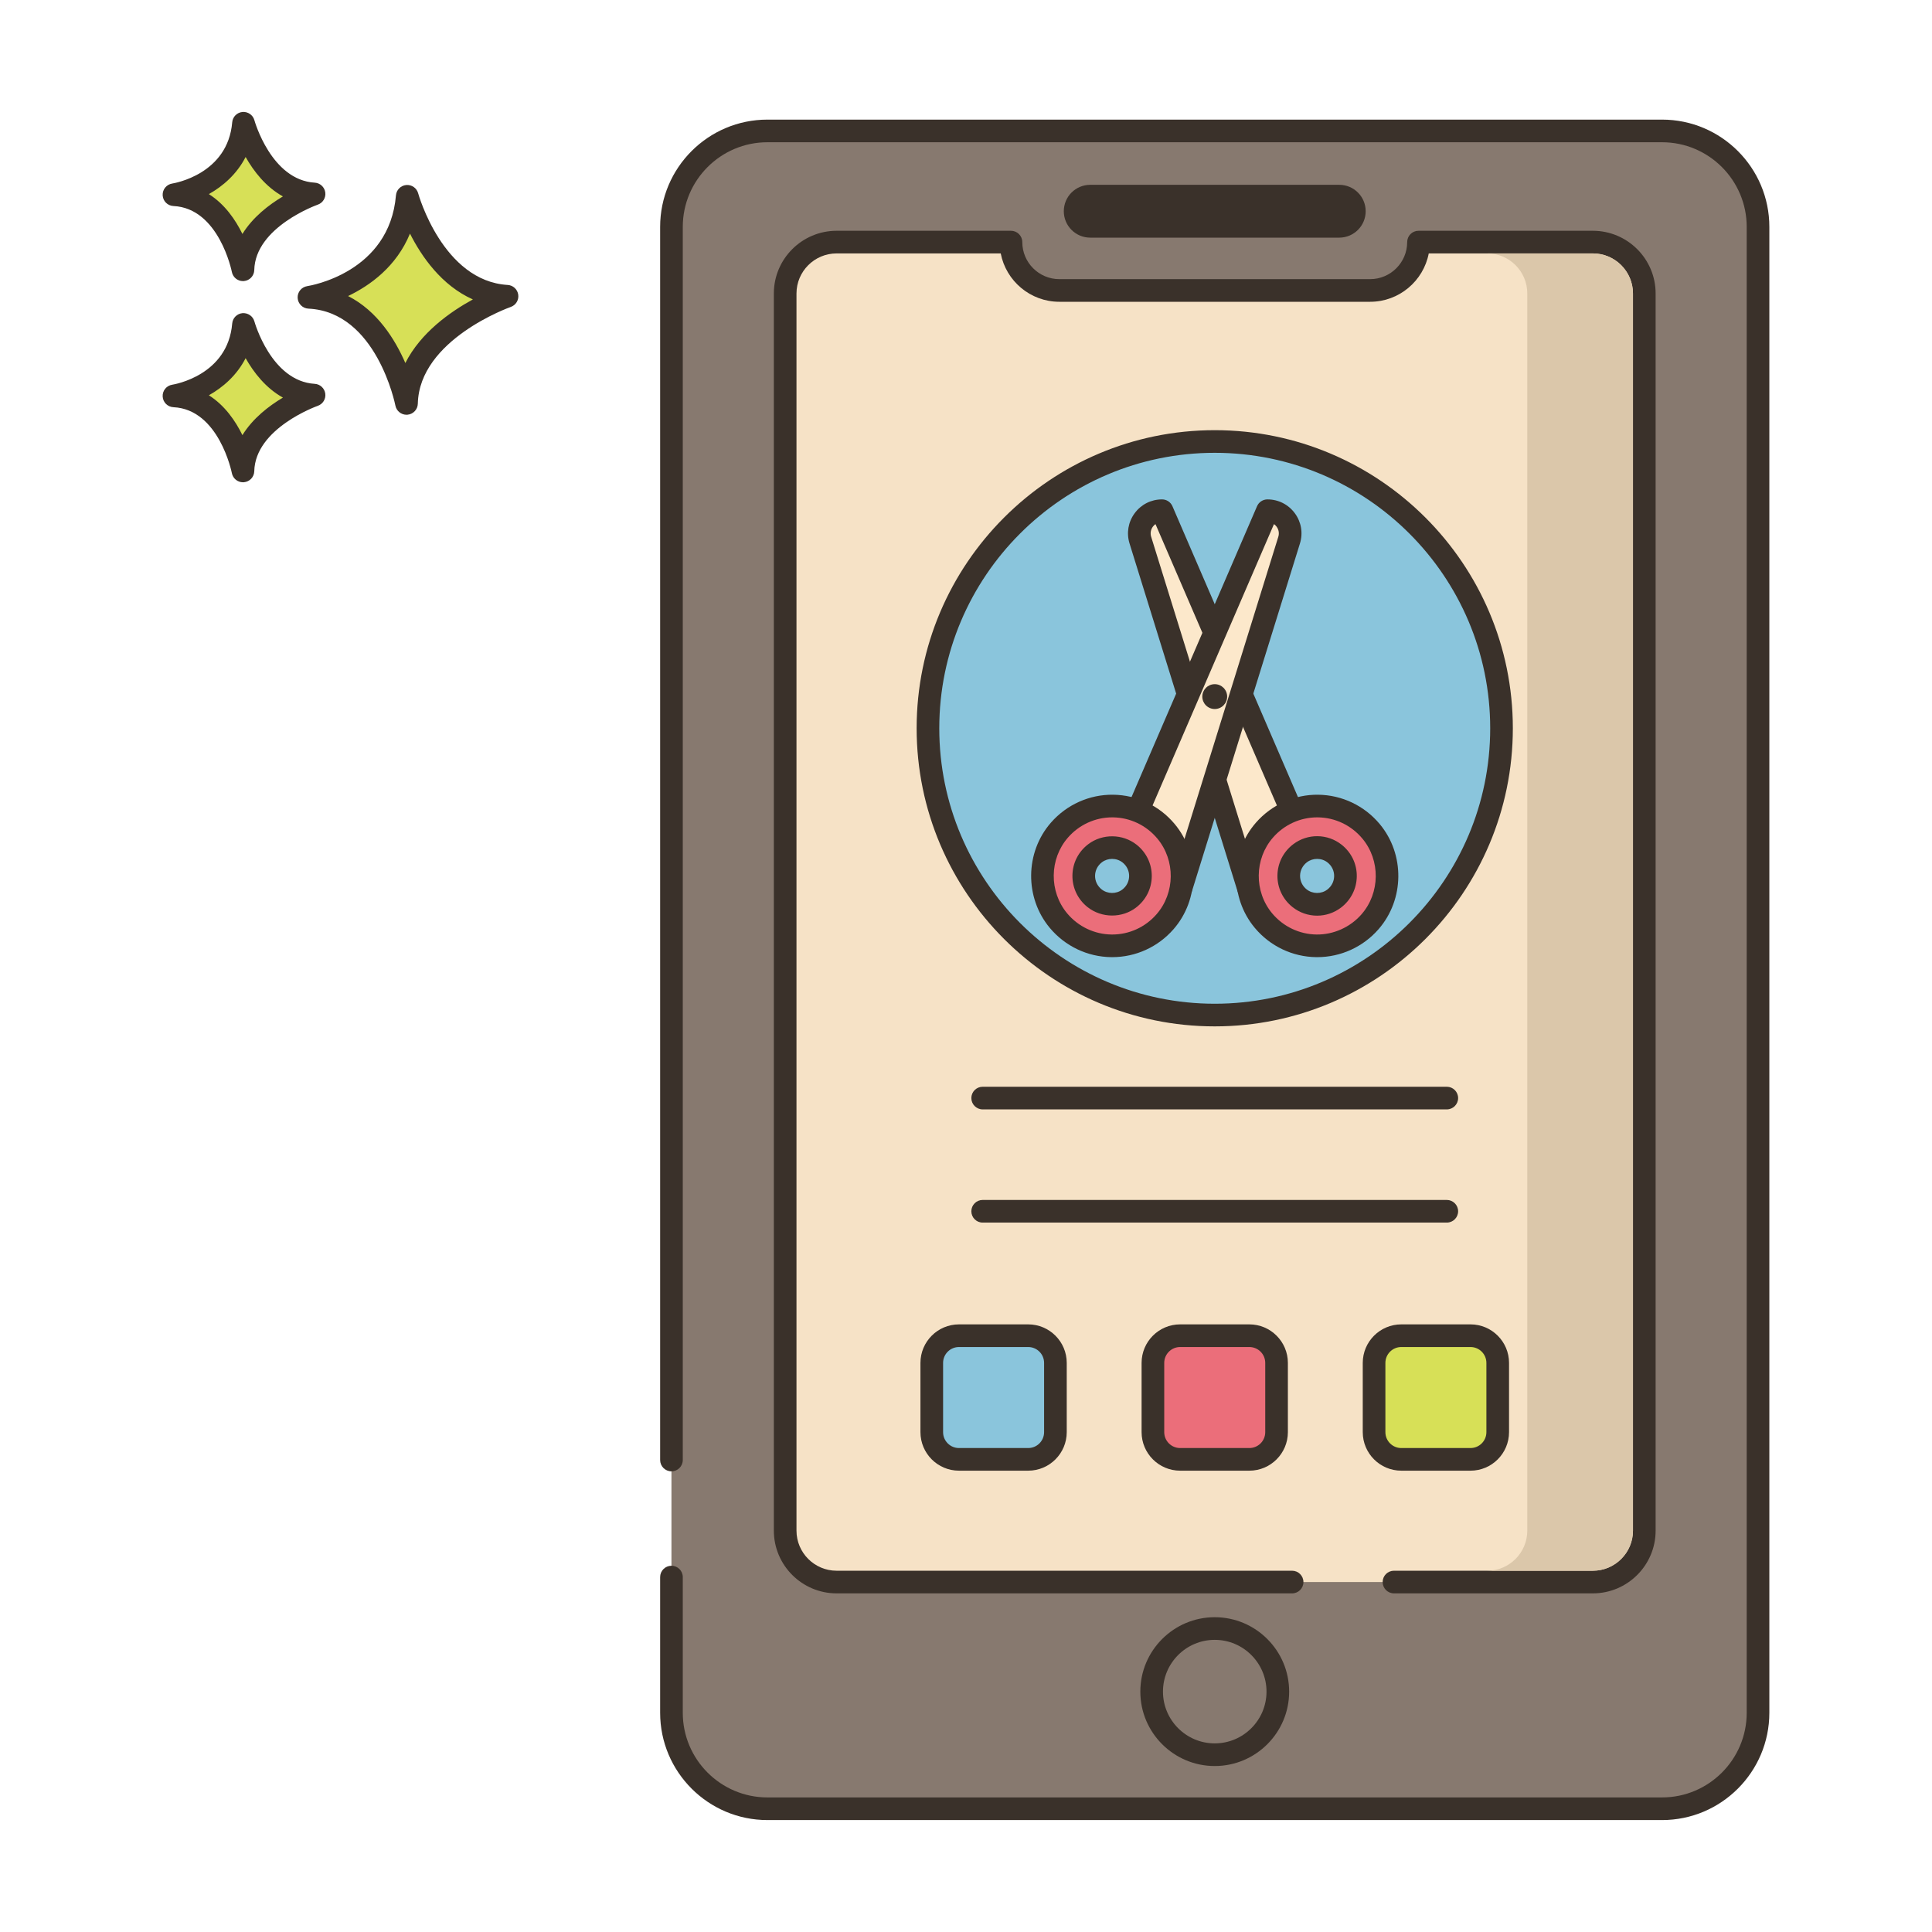 <?xml version="1.0" encoding="utf-8"?>
<!-- Generator: Adobe Illustrator 24.0.0, SVG Export Plug-In . SVG Version: 6.00 Build 0)  -->
<svg version="1.1" id="Layer_1" xmlns="http://www.w3.org/2000/svg" xmlns:xlink="http://www.w3.org/1999/xlink" x="0px" y="0px"
	 viewBox="0 0 256 256" enable-background="new 0 0 256 256" xml:space="preserve">
<g>
	<path fill="#D7E057" d="M53.964,26.009c0,0,3.408,12.659,13.222,13.246c0,0-13.1,4.525-13.321,14.202
		c0,0-2.578-13.572-12.925-14.059C40.94,39.398,52.99,37.573,53.964,26.009z"/>
	<path fill="#3A312A" d="M53.864,54.956c-0.713,0-1.335-0.506-1.473-1.217c-0.023-0.124-2.494-12.417-11.523-12.843
		c-0.771-0.036-1.388-0.65-1.428-1.421c-0.04-0.77,0.511-1.444,1.273-1.561c0.441-0.068,10.895-1.817,11.754-12.032
		c0.062-0.726,0.635-1.301,1.359-1.367c0.729-0.062,1.394,0.399,1.584,1.102c0.031,0.116,3.259,11.626,11.864,12.141
		c0.714,0.042,1.297,0.583,1.396,1.292c0.098,0.708-0.318,1.388-0.994,1.622c-0.121,0.042-12.119,4.31-12.312,12.819
		c-0.018,0.767-0.61,1.396-1.375,1.46C53.948,54.954,53.906,54.956,53.864,54.956z M46.122,39.228
		c3.878,1.969,6.23,5.746,7.588,8.876c2.026-4.021,5.941-6.787,8.949-8.427c-4.135-1.843-6.784-5.651-8.335-8.723
		C52.531,35.314,49.053,37.822,46.122,39.228z"/>
	<path fill="#D7E057" d="M32.265,42.989c0,0,2.411,8.954,9.352,9.369c0,0-9.266,3.201-9.422,10.045c0,0-1.824-9.6-9.142-9.944
		C23.053,52.46,31.576,51.168,32.265,42.989z"/>
	<path fill="#3A312A" d="M32.194,63.904c-0.714,0-1.337-0.507-1.473-1.22c-0.016-0.082-1.704-8.442-7.739-8.727
		c-0.771-0.036-1.388-0.65-1.428-1.421c-0.04-0.77,0.511-1.444,1.273-1.561c0.296-0.047,7.363-1.242,7.942-8.113
		c0.062-0.726,0.636-1.303,1.361-1.368c0.718-0.056,1.391,0.399,1.582,1.102l0,0c0.021,0.079,2.226,7.92,7.993,8.265
		c0.714,0.042,1.299,0.584,1.396,1.293c0.097,0.709-0.32,1.388-0.996,1.622c-0.081,0.028-8.282,2.953-8.412,8.662
		c-0.018,0.768-0.611,1.397-1.376,1.461C32.277,63.902,32.235,63.904,32.194,63.904z M27.675,52.377
		c2.107,1.332,3.523,3.395,4.447,5.279c1.376-2.232,3.516-3.872,5.365-4.973c-2.287-1.269-3.885-3.35-4.941-5.224
		C31.372,49.747,29.53,51.336,27.675,52.377z"/>
	<path fill="#D7E057" d="M32.265,16.332c0,0,2.411,8.954,9.352,9.369c0,0-9.266,3.201-9.422,10.045c0,0-1.824-9.6-9.142-9.944
		C23.053,25.802,31.576,24.511,32.265,16.332z"/>
	<path fill="#3A312A" d="M32.194,37.247c-0.714,0-1.337-0.507-1.473-1.22c-0.016-0.082-1.704-8.442-7.739-8.727
		c-0.771-0.036-1.388-0.65-1.428-1.421c-0.04-0.77,0.511-1.444,1.273-1.561c0.296-0.047,7.363-1.243,7.942-8.113
		c0.062-0.726,0.636-1.303,1.361-1.368c0.718-0.063,1.391,0.399,1.582,1.102l0,0c0.021,0.079,2.226,7.92,7.993,8.265
		c0.714,0.042,1.299,0.584,1.396,1.293c0.097,0.709-0.32,1.388-0.996,1.622c-0.081,0.028-8.282,2.953-8.412,8.662
		c-0.018,0.768-0.611,1.397-1.376,1.461C32.277,37.245,32.235,37.247,32.194,37.247z M27.675,25.719
		c2.107,1.333,3.523,3.395,4.447,5.28c1.376-2.232,3.516-3.872,5.365-4.973c-2.287-1.269-3.885-3.35-4.941-5.224
		C31.372,23.089,29.53,24.678,27.675,25.719z"/>
	<path fill="#87796F" d="M88.971,208.971v17.983c0,7.022,5.692,12.714,12.714,12.714h118.548c7.022,0,12.714-5.692,12.714-12.714
		V30.062c0-7.022-5.692-12.714-12.714-12.714H101.685c-7.022,0-12.714,5.692-12.714,12.714V193.46V208.971z"/>
	<path fill="#3A312A" d="M220.233,241.168H101.686c-7.838,0-14.214-6.376-14.214-14.214v-17.983c0-0.828,0.672-1.5,1.5-1.5
		c0.828,0,1.5,0.672,1.5,1.5v17.983c0,6.184,5.03,11.214,11.214,11.214h118.548c6.184,0,11.214-5.03,11.214-11.214V30.063
		c0-6.184-5.03-11.214-11.214-11.214H101.686c-6.184,0-11.214,5.03-11.214,11.214V193.46c0,0.828-0.672,1.5-1.5,1.5
		c-0.828,0-1.5-0.672-1.5-1.5V30.063c0-7.838,6.376-14.214,14.214-14.214h118.548c7.838,0,14.214,6.376,14.214,14.214v196.892
		C234.447,234.792,228.071,241.168,220.233,241.168z"/>
	<path fill="#F6E2C6" d="M184.708,209.629h26.351c3.77,0,6.82-3.05,6.82-6.81V38.889c0-3.76-3.05-6.81-6.82-6.81h-23.1
		c0,3.54-2.87,6.41-6.41,6.41h-41.18c-3.54,0-6.41-2.87-6.41-6.41h-23.1c-3.77,0-6.82,3.05-6.82,6.81v163.93
		c0,3.76,3.05,6.81,6.82,6.81h60.352H184.708z"/>
	<path fill="#3A312A" d="M211.06,211.129h-26.352c-0.828,0-1.5-0.672-1.5-1.5c0-0.828,0.672-1.5,1.5-1.5h26.352
		c2.933,0,5.319-2.382,5.319-5.311V38.889c0-2.928-2.387-5.31-5.319-5.31h-21.743c-0.703,3.646-3.919,6.409-7.768,6.409h-41.18
		c-3.849,0-7.064-2.763-7.768-6.409h-21.742c-2.934,0-5.32,2.382-5.32,5.31v163.93c0,2.929,2.387,5.311,5.32,5.311h60.352
		c0.828,0,1.5,0.672,1.5,1.5c0,0.828-0.672,1.5-1.5,1.5h-60.352c-4.588,0-8.32-3.729-8.32-8.311V38.889
		c0-4.582,3.732-8.31,8.32-8.31h23.1c0.828,0,1.5,0.672,1.5,1.5c0,2.707,2.203,4.909,4.91,4.909h41.18
		c2.707,0,4.91-2.202,4.91-4.909c0-0.828,0.672-1.5,1.5-1.5h23.101c4.587,0,8.319,3.727,8.319,8.31v163.93
		C219.379,207.4,215.646,211.129,211.06,211.129z"/>
	<path fill="#87796F" d="M169.319,224.148c0,4.617-3.743,8.36-8.36,8.36c-4.617,0-8.36-3.743-8.36-8.36
		c0-4.617,3.743-8.36,8.36-8.36C165.576,215.788,169.319,219.531,169.319,224.148z"/>
	<path fill="#3A312A" d="M160.959,234.008c-5.438,0-9.86-4.423-9.86-9.859c0-5.438,4.423-9.86,9.86-9.86s9.86,4.423,9.86,9.86
		C170.819,229.585,166.396,234.008,160.959,234.008z M160.959,217.288c-3.783,0-6.86,3.077-6.86,6.86
		c0,3.782,3.077,6.859,6.86,6.859s6.86-3.077,6.86-6.859C167.819,220.365,164.742,217.288,160.959,217.288z"/>
	<path fill="#DBC7AA" d="M216.374,38.889v163.93c0,2.92-2.38,5.31-5.31,5.31h-14c2.93,0,5.31-2.39,5.31-5.31V38.889
		c0-2.93-2.38-5.31-5.31-5.31h14C213.993,33.579,216.374,35.959,216.374,38.889z"/>
	<path fill="#3A312A" d="M177.459,31.489h-33c-1.933,0-3.5-1.567-3.5-3.5l0,0c0-1.933,1.567-3.5,3.5-3.5h33
		c1.933,0,3.5,1.567,3.5,3.5l0,0C180.959,29.922,179.392,31.489,177.459,31.489z"/>
	<path fill="#8AC5DC" d="M136.243,193.372h-9.175c-1.991,0-3.604-1.614-3.604-3.604v-9.175c0-1.991,1.614-3.604,3.604-3.604h9.175
		c1.99,0,3.604,1.614,3.604,3.604v9.175C139.847,191.758,138.234,193.372,136.243,193.372z"/>
	<path fill="#3A312A" d="M136.243,194.872h-9.175c-2.814,0-5.104-2.29-5.104-5.105v-9.175c0-2.814,2.29-5.105,5.104-5.105h9.175
		c2.814,0,5.105,2.29,5.105,5.105v9.175C141.348,192.582,139.058,194.872,136.243,194.872z M127.068,178.488
		c-1.16,0-2.104,0.944-2.104,2.105v9.175c0,1.16,0.944,2.105,2.104,2.105h9.175c1.16,0,2.105-0.944,2.105-2.105v-9.175
		c0-1.16-0.944-2.105-2.105-2.105H127.068z"/>
	<path fill="#EB6E7A" d="M165.546,193.372h-9.175c-1.991,0-3.604-1.614-3.604-3.604v-9.175c0-1.991,1.614-3.604,3.604-3.604h9.175
		c1.991,0,3.604,1.614,3.604,3.604v9.175C169.151,191.758,167.537,193.372,165.546,193.372z"/>
	<path fill="#3A312A" d="M165.547,194.872h-9.175c-2.814,0-5.105-2.29-5.105-5.105v-9.175c0-2.814,2.29-5.105,5.105-5.105h9.175
		c2.814,0,5.104,2.29,5.104,5.105v9.175C170.65,192.582,168.361,194.872,165.547,194.872z M156.372,178.488
		c-1.16,0-2.105,0.944-2.105,2.105v9.175c0,1.16,0.944,2.105,2.105,2.105h9.175c1.16,0,2.104-0.944,2.104-2.105v-9.175
		c0-1.16-0.943-2.105-2.104-2.105H156.372z"/>
	<path fill="#D7E057" d="M194.85,193.372h-9.175c-1.991,0-3.604-1.614-3.604-3.604v-9.175c0-1.991,1.614-3.604,3.604-3.604h9.175
		c1.991,0,3.604,1.614,3.604,3.604v9.175C198.454,191.758,196.841,193.372,194.85,193.372z"/>
	<path fill="#3A312A" d="M194.851,194.872h-9.175c-2.814,0-5.104-2.29-5.104-5.105v-9.175c0-2.814,2.29-5.105,5.104-5.105h9.175
		c2.814,0,5.104,2.29,5.104,5.105v9.175C199.954,192.582,197.665,194.872,194.851,194.872z M185.676,178.488
		c-1.16,0-2.104,0.944-2.104,2.105v9.175c0,1.16,0.944,2.105,2.104,2.105h9.175c1.16,0,2.104-0.944,2.104-2.105v-9.175
		c0-1.16-0.943-2.105-2.104-2.105H185.676z"/>
	<circle fill="#8AC5DC" cx="160.959" cy="96.5" r="38"/>
	<path fill="#3A312A" d="M160.959,136c-21.78,0-39.5-17.72-39.5-39.5s17.72-39.5,39.5-39.5s39.5,17.72,39.5,39.5
		S182.739,136,160.959,136z M160.959,60c-20.126,0-36.5,16.374-36.5,36.5s16.374,36.5,36.5,36.5s36.5-16.374,36.5-36.5
		S181.085,60,160.959,60z"/>
	<path fill="#FCE8CB" d="M151.104,71.573l14.308,46.08l5.723-10.223l-17.158-39.757l0,0
		C151.95,67.672,150.503,69.637,151.104,71.573z"/>
	<path fill="#3A312A" d="M165.411,119.153c-0.052,0-0.105-0.003-0.156-0.008c-0.597-0.063-1.099-0.475-1.276-1.048l-14.308-46.08
		l0,0c-0.429-1.384-0.183-2.846,0.677-4.011c0.858-1.166,2.182-1.834,3.629-1.834c0.599,0,1.14,0.356,1.377,0.905l17.158,39.757
		c0.186,0.43,0.16,0.92-0.068,1.327l-5.724,10.224C166.453,118.863,165.95,119.153,165.411,119.153z M152.536,71.129l13.272,42.744
		l3.655-6.529l-16.355-37.898c-0.131,0.092-0.247,0.206-0.346,0.34C152.475,70.177,152.393,70.666,152.536,71.129L152.536,71.129z"
		/>
	<path fill="#FCE8CB" d="M167.941,67.672l-17.158,39.757l5.723,10.223l14.308-46.08C171.416,69.637,169.969,67.672,167.941,67.672
		L167.941,67.672z"/>
	<path fill="#3A312A" d="M156.507,119.153c-0.539,0-1.042-0.29-1.309-0.768l-5.723-10.224c-0.229-0.407-0.254-0.897-0.068-1.327
		l17.157-39.757c0.237-0.549,0.778-0.905,1.377-0.905c1.448,0,2.771,0.669,3.631,1.835c0.858,1.166,1.105,2.628,0.675,4.011
		l-14.308,46.079c-0.178,0.573-0.68,0.984-1.276,1.048C156.611,119.15,156.559,119.153,156.507,119.153z M152.455,107.344
		l3.655,6.529l13.271-42.744c0.144-0.463,0.062-0.952-0.226-1.342c-0.099-0.135-0.216-0.249-0.347-0.341L152.455,107.344z"/>
	<path fill-rule="evenodd" clip-rule="evenodd" fill="#EB6E7A" d="M154.502,110.148c-3.668-4.394-10.352-4.469-14.118-0.157
		c-2.962,3.392-3.02,8.535-0.134,11.993c3.668,4.395,10.354,4.47,14.119,0.157C157.331,118.748,157.388,113.605,154.502,110.148z
		 M149.682,113.111c1.94,1.54,1.907,4.463-0.066,5.96c-1.345,1.02-3.257,0.999-4.578-0.05c-1.94-1.54-1.908-4.463,0.066-5.96
		C146.448,112.04,148.36,112.062,149.682,113.111z"/>
	<path fill="#3A312A" d="M147.377,126.827c-0.04,0-0.079,0-0.119,0c-3.154-0.035-6.129-1.45-8.159-3.883
		c-3.348-4.013-3.28-10.006,0.156-13.94c2.084-2.386,5.093-3.738,8.241-3.699c3.154,0.035,6.127,1.45,8.157,3.882l0,0
		c3.35,4.011,3.283,10.004-0.154,13.939C153.442,125.482,150.487,126.827,147.377,126.827z M147.376,108.304
		c-2.243,0-4.375,0.972-5.861,2.673c-2.477,2.836-2.524,7.154-0.113,10.046c1.468,1.757,3.614,2.779,5.89,2.805
		c0.028,0,0.057,0,0.086,0c2.243,0.001,4.376-0.971,5.862-2.674c2.477-2.836,2.524-7.154,0.111-10.045l0,0
		c-1.467-1.757-3.612-2.778-5.888-2.804C147.435,108.304,147.405,108.304,147.376,108.304z M147.361,121.313
		c-1.159,0-2.318-0.374-3.257-1.118c-1.29-1.024-2.021-2.551-2.002-4.188c0.018-1.637,0.78-3.146,2.094-4.143
		c1.874-1.425,4.575-1.394,6.418,0.071l0,0l0,0c0.001,0,0.001,0,0.001,0c1.289,1.024,2.019,2.551,2.001,4.187
		c-0.018,1.637-0.782,3.146-2.095,4.143C149.602,120.965,148.481,121.313,147.361,121.313z M147.358,113.809
		c-0.477,0-0.956,0.148-1.349,0.447c-0.569,0.432-0.9,1.082-0.908,1.785c-0.007,0.703,0.309,1.36,0.868,1.805
		c0.788,0.625,1.941,0.635,2.738,0.03c0.569-0.433,0.9-1.083,0.908-1.786c0.008-0.702-0.309-1.36-0.867-1.804c0,0,0,0-0.001,0
		C148.349,113.968,147.854,113.809,147.358,113.809z"/>
	<path fill-rule="evenodd" clip-rule="evenodd" fill="#3B322A" d="M162.605,92.302c0,0.909-0.737,1.646-1.646,1.646
		c-0.909,0-1.646-0.737-1.646-1.646c0-0.909,0.737-1.646,1.646-1.646C161.868,90.656,162.605,91.393,162.605,92.302z"/>
	<path fill-rule="evenodd" clip-rule="evenodd" fill="#EB6E7A" d="M181.667,110.148c-3.668-4.394-10.352-4.469-14.118-0.157
		c-2.962,3.392-3.02,8.535-0.134,11.993c3.668,4.395,10.354,4.47,14.119,0.157C184.496,118.748,184.553,113.605,181.667,110.148z
		 M176.846,113.111c1.94,1.54,1.907,4.463-0.066,5.96c-1.344,1.02-3.257,0.999-4.578-0.05c-1.94-1.54-1.908-4.463,0.066-5.96
		C173.613,112.04,175.525,112.062,176.846,113.111z"/>
	<path fill="#3A312A" d="M174.542,126.827c-0.04,0-0.079,0-0.119,0c-3.154-0.035-6.129-1.45-8.159-3.883
		c-3.349-4.013-3.281-10.007,0.156-13.941c2.085-2.385,5.12-3.737,8.241-3.698c3.154,0.035,6.127,1.45,8.157,3.882l0,0
		c3.349,4.012,3.282,10.004-0.154,13.939C180.607,125.482,177.652,126.827,174.542,126.827z M174.541,108.304
		c-2.243,0-4.375,0.972-5.861,2.673c-2.477,2.836-2.525,7.154-0.113,10.046c1.468,1.757,3.614,2.779,5.89,2.805
		c2.227,0.027,4.442-0.948,5.948-2.674c2.477-2.836,2.524-7.154,0.111-10.045c-1.467-1.757-3.612-2.778-5.888-2.804
		C174.6,108.304,174.57,108.304,174.541,108.304z M174.523,121.33c-1.15,0-2.301-0.379-3.254-1.135
		c-1.29-1.024-2.021-2.551-2.002-4.188c0.018-1.637,0.78-3.146,2.094-4.143c1.905-1.445,4.545-1.416,6.418,0.071l0,0
		c1.29,1.024,2.02,2.551,2.002,4.187c-0.019,1.637-0.782,3.146-2.095,4.143C176.751,120.976,175.637,121.33,174.523,121.33z
		 M174.523,113.809c-0.479,0-0.956,0.148-1.349,0.447c-0.569,0.432-0.9,1.082-0.908,1.785c-0.007,0.703,0.309,1.36,0.868,1.805
		c0.787,0.624,1.939,0.638,2.738,0.029c0.569-0.432,0.9-1.082,0.908-1.785c0.008-0.702-0.309-1.36-0.867-1.804
		C175.514,113.968,175.019,113.809,174.523,113.809z"/>
	<path fill="#3A312A" d="M191.709,147h-61.5c-0.828,0-1.5-0.672-1.5-1.5s0.672-1.5,1.5-1.5h61.5c0.828,0,1.5,0.672,1.5,1.5
		S192.537,147,191.709,147z"/>
	<path fill="#3A312A" d="M191.709,162h-61.5c-0.828,0-1.5-0.672-1.5-1.5s0.672-1.5,1.5-1.5h61.5c0.828,0,1.5,0.672,1.5,1.5
		S192.537,162,191.709,162z"/>
</g>
</svg>
